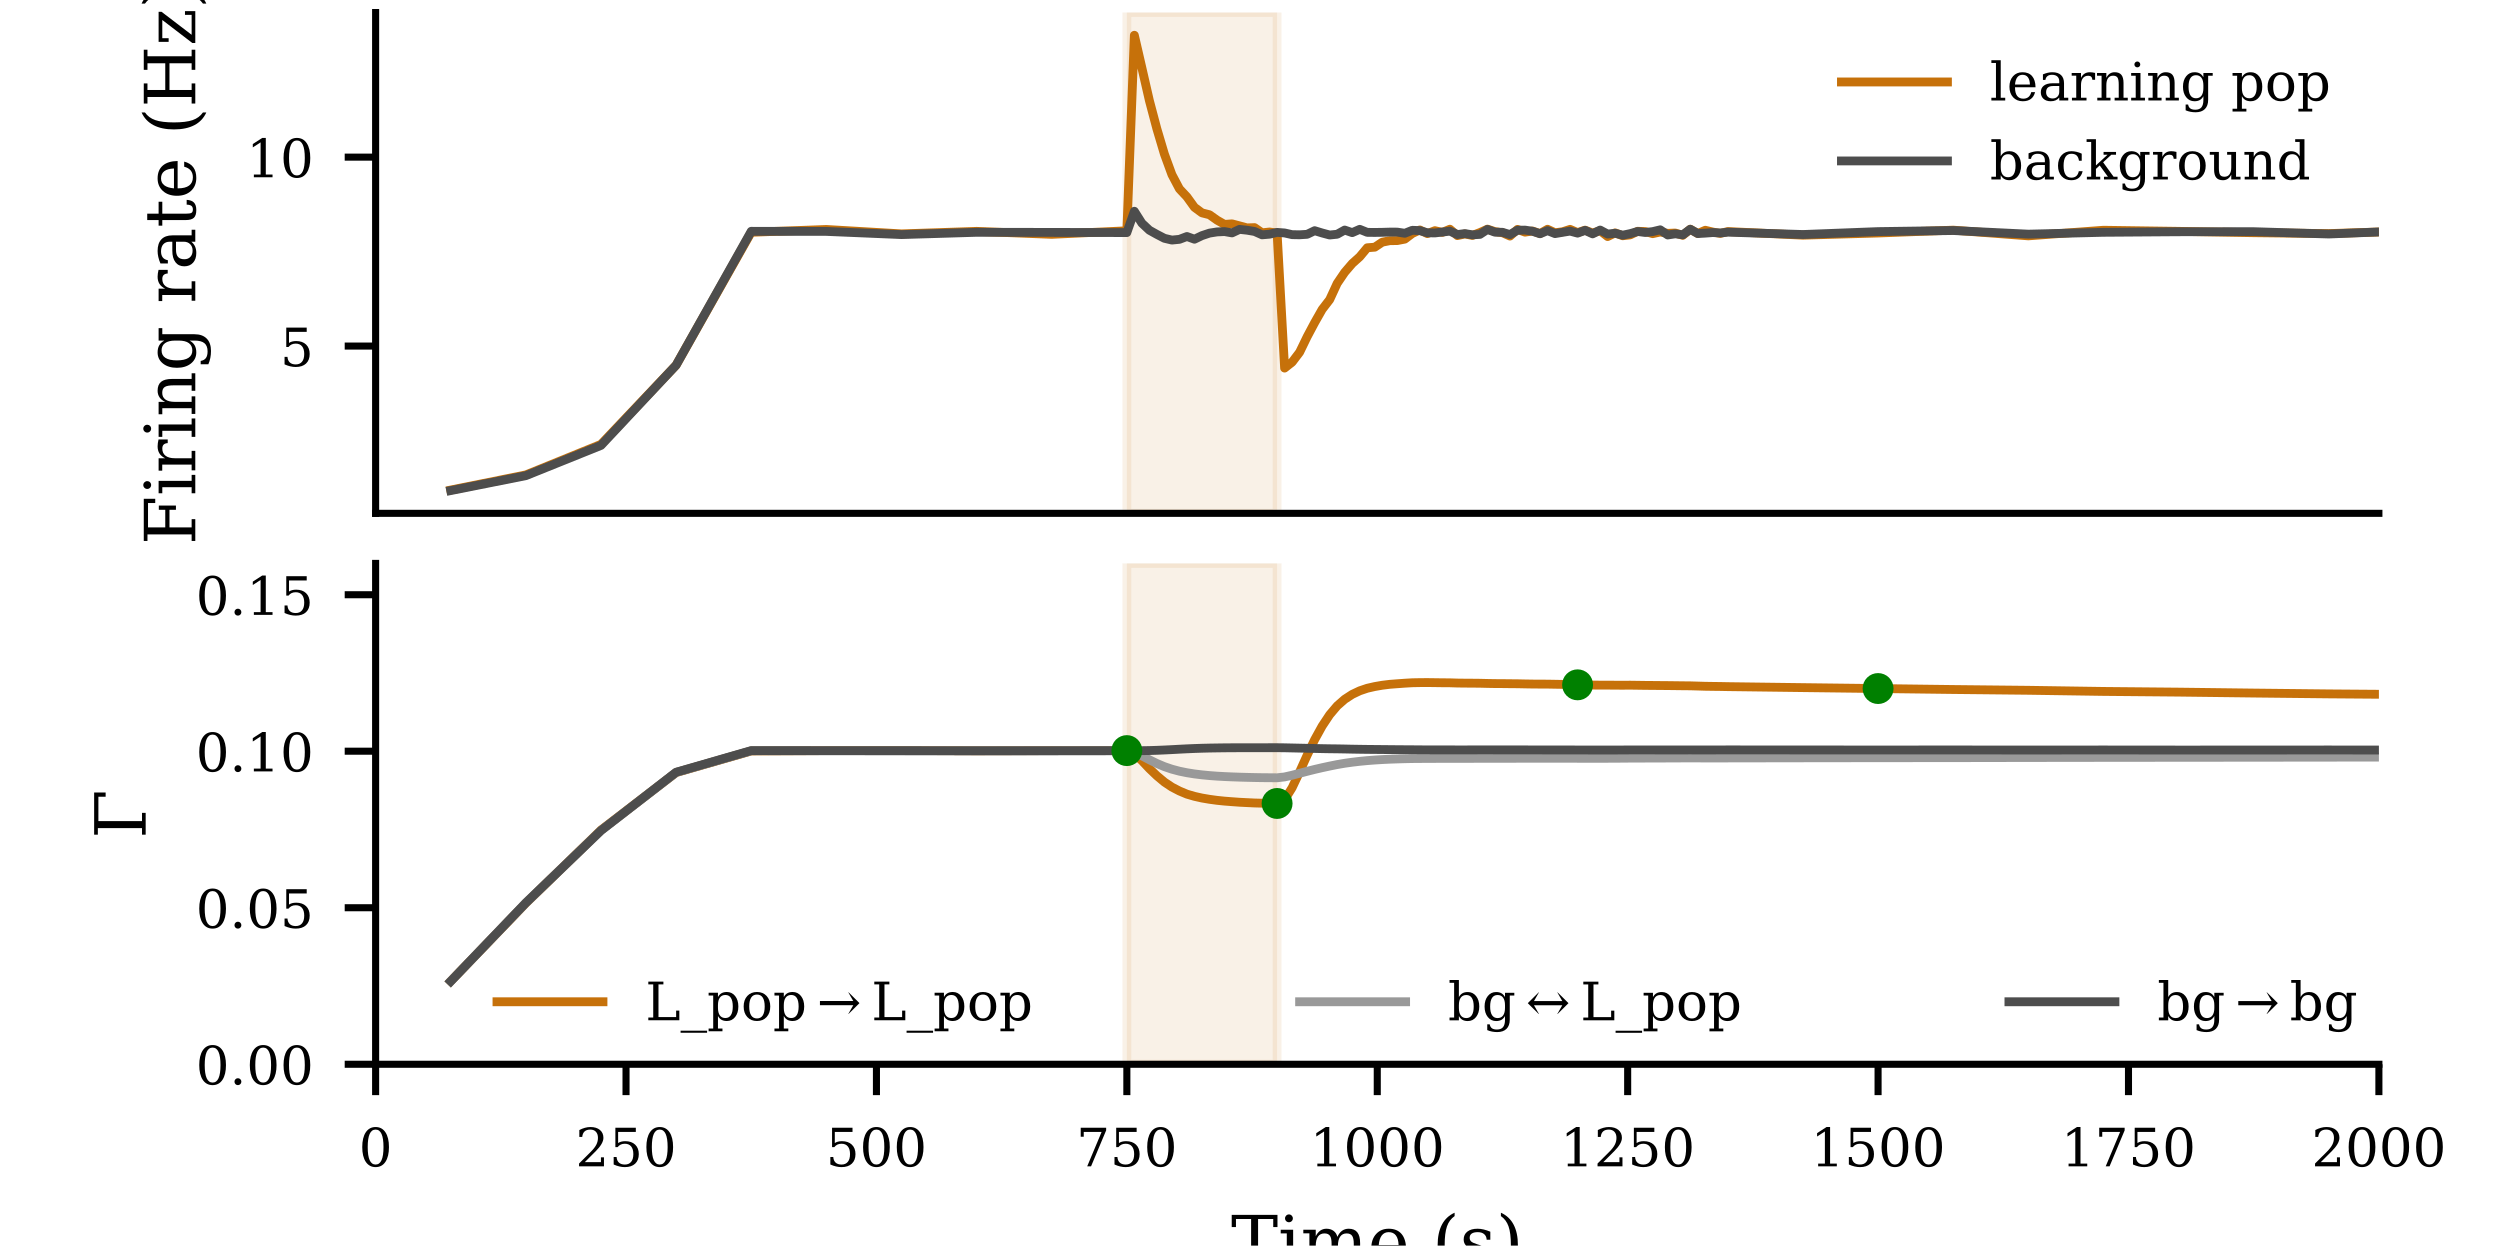 <?xml version="1.0" encoding="utf-8" standalone="no"?>
<!DOCTYPE svg PUBLIC "-//W3C//DTD SVG 1.1//EN"
  "http://www.w3.org/Graphics/SVG/1.1/DTD/svg11.dtd">
<!-- Created with matplotlib (http://matplotlib.org/) -->
<svg height="141pt" version="1.1" viewBox="0 0 283 141" width="283pt" xmlns="http://www.w3.org/2000/svg" xmlns:xlink="http://www.w3.org/1999/xlink">
 <defs>
  <style type="text/css">
*{stroke-linecap:butt;stroke-linejoin:round;}
  </style>
 </defs>
 <g id="figure_1">
  <g id="patch_1">
   <path d="M 0 141.732 
L 283.465 141.732 
L 283.465 0 
L 0 0 
z
" style="fill:#ffffff;"/>
  </g>
  <g id="axes_1">
   <g id="patch_2">
    <path d="M 42.52 58.11 
L 269.291 58.11 
L 269.291 1.417 
L 42.52 1.417 
z
" style="fill:#ffffff;"/>
   </g>
   <g id="patch_3">
    <path clip-path="url(#pa9d99607d5)" d="M 127.559 58.11 
L 127.559 1.417 
L 144.567 1.417 
L 144.567 58.11 
z
" style="fill:#c6710a;opacity:0.1;stroke:#c6710a;stroke-linejoin:miter;"/>
   </g>
   <g id="matplotlib.axis_1"/>
   <g id="matplotlib.axis_2">
    <g id="ytick_1">
     <g id="line2d_1">
      <defs>
       <path d="M 0 0 
L -3.5 0 
" id="m177bf9d7a7" style="stroke:#000000;stroke-width:0.8;"/>
      </defs>
      <g>
       <use style="stroke:#000000;stroke-width:0.8;" x="42.52" xlink:href="#m177bf9d7a7" y="39.178"/>
      </g>
     </g>
     <g id="text_1">
      <!-- 5 -->
      <defs>
       <path d="M 50.297 72.906 
L 50.297 64.891 
L 16.891 64.891 
L 16.891 44 
Q 19.438 45.75 22.828 46.625 
Q 26.219 47.516 30.422 47.516 
Q 42.234 47.516 49.062 40.969 
Q 55.906 34.422 55.906 23.094 
Q 55.906 11.531 49 5.047 
Q 42.094 -1.422 29.594 -1.422 
Q 24.562 -1.422 19.281 -0.188 
Q 14.016 1.031 8.5 3.516 
L 8.5 17.672 
L 14.016 17.672 
Q 14.453 10.75 18.422 7.078 
Q 22.406 3.422 29.594 3.422 
Q 37.312 3.422 41.453 8.5 
Q 45.609 13.578 45.609 23.094 
Q 45.609 32.562 41.484 37.609 
Q 37.359 42.672 29.594 42.672 
Q 25.203 42.672 21.844 41.109 
Q 18.5 39.547 15.922 36.281 
L 11.719 36.281 
L 11.719 72.906 
z
" id="DejaVuSerif-35"/>
      </defs>
      <g transform="translate(31.702 41.458)scale(0.06 -0.06)">
       <use xlink:href="#DejaVuSerif-35"/>
      </g>
     </g>
    </g>
    <g id="ytick_2">
     <g id="line2d_2">
      <g>
       <use style="stroke:#000000;stroke-width:0.8;" x="42.52" xlink:href="#m177bf9d7a7" y="17.787"/>
      </g>
     </g>
     <g id="text_2">
      <!-- 10 -->
      <defs>
       <path d="M 14.203 0 
L 14.203 5.172 
L 26.906 5.172 
L 26.906 65.828 
L 12.203 56.297 
L 12.203 62.703 
L 29.984 74.219 
L 36.719 74.219 
L 36.719 5.172 
L 49.422 5.172 
L 49.422 0 
z
" id="DejaVuSerif-31"/>
       <path d="M 31.781 3.422 
Q 39.266 3.422 42.969 11.625 
Q 46.688 19.828 46.688 36.375 
Q 46.688 52.984 42.969 61.188 
Q 39.266 69.391 31.781 69.391 
Q 24.312 69.391 20.594 61.188 
Q 16.891 52.984 16.891 36.375 
Q 16.891 19.828 20.594 11.625 
Q 24.312 3.422 31.781 3.422 
z
M 31.781 -1.422 
Q 19.922 -1.422 13.25 8.531 
Q 6.594 18.5 6.594 36.375 
Q 6.594 54.297 13.25 64.25 
Q 19.922 74.219 31.781 74.219 
Q 43.703 74.219 50.344 64.25 
Q 56.984 54.297 56.984 36.375 
Q 56.984 18.5 50.344 8.531 
Q 43.703 -1.422 31.781 -1.422 
z
" id="DejaVuSerif-30"/>
      </defs>
      <g transform="translate(27.885 20.066)scale(0.06 -0.06)">
       <use xlink:href="#DejaVuSerif-31"/>
       <use x="63.623" xlink:href="#DejaVuSerif-30"/>
      </g>
     </g>
    </g>
    <g id="text_3">
     <!-- Firing rate (Hz) -->
     <defs>
      <path d="M 5.516 0 
L 5.516 5.172 
L 14.797 5.172 
L 14.797 67.672 
L 5.516 67.672 
L 5.516 72.906 
L 65.188 72.906 
L 65.188 56.688 
L 59.188 56.688 
L 59.188 66.891 
L 24.703 66.891 
L 24.703 42.484 
L 49.609 42.484 
L 49.609 51.609 
L 55.609 51.609 
L 55.609 27.391 
L 49.609 27.391 
L 49.609 36.531 
L 24.703 36.531 
L 24.703 5.172 
L 36.375 5.172 
L 36.375 0 
z
" id="DejaVuSerif-46"/>
      <path d="M 9.719 68.016 
Q 9.719 70.266 11.344 71.922 
Q 12.984 73.578 15.281 73.578 
Q 17.531 73.578 19.156 71.922 
Q 20.797 70.266 20.797 68.016 
Q 20.797 65.719 19.188 64.109 
Q 17.578 62.5 15.281 62.5 
Q 12.984 62.5 11.344 64.109 
Q 9.719 65.719 9.719 68.016 
z
M 21.188 5.172 
L 29.688 5.172 
L 29.688 0 
L 3.609 0 
L 3.609 5.172 
L 12.203 5.172 
L 12.203 46.688 
L 3.609 46.688 
L 3.609 51.906 
L 21.188 51.906 
z
" id="DejaVuSerif-69"/>
      <path d="M 47.797 52 
L 47.797 39.016 
L 42.625 39.016 
Q 42.391 42.875 40.484 44.781 
Q 38.578 46.688 34.906 46.688 
Q 28.266 46.688 24.719 42.094 
Q 21.188 37.5 21.188 28.906 
L 21.188 5.172 
L 31.594 5.172 
L 31.594 0 
L 4.109 0 
L 4.109 5.172 
L 12.203 5.172 
L 12.203 46.781 
L 3.609 46.781 
L 3.609 51.906 
L 21.188 51.906 
L 21.188 42.672 
Q 23.828 48.094 27.969 50.703 
Q 32.125 53.328 38.094 53.328 
Q 40.281 53.328 42.703 52.984 
Q 45.125 52.641 47.797 52 
z
" id="DejaVuSerif-72"/>
      <path d="M 4.109 0 
L 4.109 5.172 
L 12.203 5.172 
L 12.203 46.688 
L 3.609 46.688 
L 3.609 51.906 
L 21.188 51.906 
L 21.188 42.672 
Q 23.688 47.953 27.656 50.641 
Q 31.641 53.328 36.922 53.328 
Q 45.516 53.328 49.562 48.391 
Q 53.609 43.453 53.609 33.016 
L 53.609 5.172 
L 61.625 5.172 
L 61.625 0 
L 36.812 0 
L 36.812 5.172 
L 44.578 5.172 
L 44.578 30.172 
Q 44.578 39.703 42.234 43.234 
Q 39.891 46.781 33.984 46.781 
Q 27.734 46.781 24.453 42.203 
Q 21.188 37.641 21.188 28.906 
L 21.188 5.172 
L 29 5.172 
L 29 0 
z
" id="DejaVuSerif-6e"/>
      <path d="M 52.484 46.688 
L 52.484 1.125 
Q 52.484 -10.062 46.328 -16.141 
Q 40.188 -22.219 28.812 -22.219 
Q 23.688 -22.219 19 -21.281 
Q 14.312 -20.359 10.016 -18.5 
L 10.016 -7.625 
L 14.703 -7.625 
Q 15.578 -12.703 18.844 -15.047 
Q 22.125 -17.391 28.219 -17.391 
Q 36.141 -17.391 39.812 -12.922 
Q 43.5 -8.453 43.5 1.125 
L 43.5 8.109 
Q 40.875 3.219 36.797 0.891 
Q 32.719 -1.422 26.703 -1.422 
Q 17.141 -1.422 11.062 6.172 
Q 4.984 13.766 4.984 25.984 
Q 4.984 38.188 11.031 45.75 
Q 17.094 53.328 26.703 53.328 
Q 32.719 53.328 36.797 51 
Q 40.875 48.688 43.5 43.797 
L 43.5 51.906 
L 61.078 51.906 
L 61.078 46.688 
z
M 43.5 28.516 
Q 43.5 37.844 39.906 42.766 
Q 36.328 47.703 29.5 47.703 
Q 22.562 47.703 19.016 42.234 
Q 15.484 36.766 15.484 25.984 
Q 15.484 15.234 19.016 9.719 
Q 22.562 4.203 29.5 4.203 
Q 36.328 4.203 39.906 9.109 
Q 43.5 14.016 43.5 23.391 
z
" id="DejaVuSerif-67"/>
      <path id="DejaVuSerif-20"/>
      <path d="M 39.797 16.312 
L 39.797 27.297 
L 28.219 27.297 
Q 21.531 27.297 18.25 24.406 
Q 14.984 21.531 14.984 15.578 
Q 14.984 10.156 18.297 6.984 
Q 21.625 3.812 27.297 3.812 
Q 32.906 3.812 36.344 7.281 
Q 39.797 10.75 39.797 16.312 
z
M 48.781 32.422 
L 48.781 5.172 
L 56.781 5.172 
L 56.781 0 
L 39.797 0 
L 39.797 5.609 
Q 36.812 2 32.906 0.281 
Q 29 -1.422 23.781 -1.422 
Q 15.141 -1.422 10.062 3.172 
Q 4.984 7.766 4.984 15.578 
Q 4.984 23.641 10.797 28.078 
Q 16.609 32.516 27.203 32.516 
L 39.797 32.516 
L 39.797 36.078 
Q 39.797 42 36.203 45.234 
Q 32.625 48.484 26.125 48.484 
Q 20.75 48.484 17.578 46.047 
Q 14.406 43.609 13.625 38.812 
L 8.984 38.812 
L 8.984 49.312 
Q 13.672 51.312 18.094 52.312 
Q 22.516 53.328 26.703 53.328 
Q 37.5 53.328 43.141 47.969 
Q 48.781 42.625 48.781 32.422 
z
" id="DejaVuSerif-61"/>
      <path d="M 10.797 46.688 
L 2.875 46.688 
L 2.875 51.906 
L 10.797 51.906 
L 10.797 68.016 
L 19.828 68.016 
L 19.828 51.906 
L 36.719 51.906 
L 36.719 46.688 
L 19.828 46.688 
L 19.828 13.719 
Q 19.828 7.125 21.094 5.266 
Q 22.359 3.422 25.781 3.422 
Q 29.297 3.422 30.906 5.484 
Q 32.516 7.562 32.625 12.203 
L 39.406 12.203 
Q 39.016 5.125 35.547 1.844 
Q 32.078 -1.422 25 -1.422 
Q 17.234 -1.422 14.016 2.016 
Q 10.797 5.469 10.797 13.719 
z
" id="DejaVuSerif-74"/>
      <path d="M 54.203 25 
L 15.484 25 
L 15.484 24.609 
Q 15.484 14.109 19.438 8.766 
Q 23.391 3.422 31.109 3.422 
Q 37.016 3.422 40.797 6.516 
Q 44.578 9.625 46.094 15.719 
L 53.328 15.719 
Q 51.172 7.172 45.375 2.875 
Q 39.594 -1.422 30.172 -1.422 
Q 18.797 -1.422 11.891 6.078 
Q 4.984 13.578 4.984 25.984 
Q 4.984 38.281 11.766 45.797 
Q 18.562 53.328 29.594 53.328 
Q 41.359 53.328 47.656 46.062 
Q 53.953 38.812 54.203 25 
z
M 43.609 30.172 
Q 43.312 39.266 39.766 43.875 
Q 36.234 48.484 29.594 48.484 
Q 23.391 48.484 19.828 43.844 
Q 16.266 39.203 15.484 30.172 
z
" id="DejaVuSerif-65"/>
      <path d="M 31.891 -15.578 
Q 20.016 -10.25 13.953 1.297 
Q 7.906 12.844 7.906 30.172 
Q 7.906 47.562 13.953 59.109 
Q 20.016 70.656 31.891 75.984 
L 31.891 71.188 
Q 24.359 66.016 21.094 56.609 
Q 17.828 47.219 17.828 30.172 
Q 17.828 13.188 21.094 3.781 
Q 24.359 -5.609 31.891 -10.797 
z
" id="DejaVuSerif-28"/>
      <path d="M 5.516 0 
L 5.516 5.172 
L 14.797 5.172 
L 14.797 67.672 
L 5.516 67.672 
L 5.516 72.906 
L 33.984 72.906 
L 33.984 67.672 
L 24.703 67.672 
L 24.703 42.484 
L 62.5 42.484 
L 62.5 67.672 
L 53.219 67.672 
L 53.219 72.906 
L 81.688 72.906 
L 81.688 67.672 
L 72.406 67.672 
L 72.406 5.172 
L 81.688 5.172 
L 81.688 0 
L 53.219 0 
L 53.219 5.172 
L 62.5 5.172 
L 62.5 36.531 
L 24.703 36.531 
L 24.703 5.172 
L 33.984 5.172 
L 33.984 0 
z
" id="DejaVuSerif-48"/>
      <path d="M 4 0 
L 4 4.203 
L 36.531 46.688 
L 10.797 46.688 
L 10.797 37.703 
L 5.609 37.703 
L 5.609 51.906 
L 48.094 51.906 
L 48.094 47.703 
L 15.578 5.172 
L 43.797 5.172 
L 43.797 14.594 
L 49.031 14.594 
L 49.031 0 
z
" id="DejaVuSerif-7a"/>
      <path d="M 7.078 -15.578 
L 7.078 -10.797 
Q 14.594 -5.609 17.891 3.781 
Q 21.188 13.188 21.188 30.172 
Q 21.188 47.219 17.891 56.609 
Q 14.594 66.016 7.078 71.188 
L 7.078 75.984 
Q 19 70.656 25.047 59.109 
Q 31.109 47.562 31.109 30.172 
Q 31.109 12.844 25.047 1.297 
Q 19 -10.25 7.078 -15.578 
z
" id="DejaVuSerif-29"/>
     </defs>
     <g transform="translate(22.107 61.678)rotate(-90)scale(0.08 -0.08)">
      <use xlink:href="#DejaVuSerif-46"/>
      <use x="69.385" xlink:href="#DejaVuSerif-69"/>
      <use x="101.367" xlink:href="#DejaVuSerif-72"/>
      <use x="149.17" xlink:href="#DejaVuSerif-69"/>
      <use x="181.152" xlink:href="#DejaVuSerif-6e"/>
      <use x="245.557" xlink:href="#DejaVuSerif-67"/>
      <use x="309.57" xlink:href="#DejaVuSerif-20"/>
      <use x="341.357" xlink:href="#DejaVuSerif-72"/>
      <use x="389.16" xlink:href="#DejaVuSerif-61"/>
      <use x="448.779" xlink:href="#DejaVuSerif-74"/>
      <use x="488.965" xlink:href="#DejaVuSerif-65"/>
      <use x="548.145" xlink:href="#DejaVuSerif-20"/>
      <use x="579.932" xlink:href="#DejaVuSerif-28"/>
      <use x="618.945" xlink:href="#DejaVuSerif-48"/>
      <use x="706.152" xlink:href="#DejaVuSerif-7a"/>
      <use x="758.838" xlink:href="#DejaVuSerif-29"/>
     </g>
    </g>
   </g>
   <g id="line2d_3">
    <path clip-path="url(#pa9d99607d5)" d="M 51.024 55.471 
L 59.528 53.757 
L 68.031 50.299 
L 76.535 41.336 
L 85.039 26.294 
L 93.543 25.975 
L 102.047 26.476 
L 110.551 26.19 
L 119.055 26.527 
L 127.559 26.125 
L 128.409 3.994 
L 129.26 7.674 
L 130.11 11.386 
L 130.961 14.593 
L 131.811 17.447 
L 132.661 19.771 
L 133.512 21.38 
L 134.362 22.287 
L 135.213 23.468 
L 136.063 24.095 
L 136.913 24.31 
L 137.764 24.916 
L 138.614 25.402 
L 139.465 25.34 
L 140.315 25.567 
L 141.165 25.797 
L 142.016 25.766 
L 142.866 26.352 
L 143.717 26.263 
L 144.567 26.383 
L 145.417 41.666 
L 146.268 40.993 
L 147.118 39.873 
L 147.969 38.118 
L 148.819 36.522 
L 149.669 35.024 
L 150.52 33.919 
L 151.37 32.077 
L 152.22 30.826 
L 153.071 29.832 
L 153.921 29.068 
L 154.772 28.047 
L 155.622 27.982 
L 156.472 27.414 
L 157.323 27.245 
L 158.173 27.232 
L 159.024 27.069 
L 159.874 26.427 
L 160.724 26.032 
L 161.575 26.444 
L 162.425 26.113 
L 163.276 26.304 
L 164.126 25.948 
L 164.976 26.669 
L 165.827 26.485 
L 166.677 26.651 
L 167.528 26.323 
L 168.378 25.939 
L 169.228 26.219 
L 170.079 26.345 
L 170.929 26.722 
L 171.78 25.969 
L 172.63 26.278 
L 173.48 26.153 
L 174.331 26.44 
L 175.181 25.951 
L 176.031 26.346 
L 176.882 26.238 
L 177.732 25.963 
L 178.583 26.332 
L 179.433 26.054 
L 180.283 26.379 
L 181.134 26.115 
L 181.984 26.777 
L 182.835 26.364 
L 183.685 26.687 
L 184.535 26.589 
L 185.386 26.183 
L 186.236 26.213 
L 187.087 26.45 
L 187.937 26.261 
L 188.787 26.416 
L 189.638 26.38 
L 190.488 26.638 
L 191.339 25.946 
L 192.189 26.434 
L 193.039 26.065 
L 193.89 26.268 
L 194.74 26.423 
L 195.591 26.209 
L 204.094 26.622 
L 212.598 26.376 
L 221.102 26.054 
L 229.606 26.698 
L 238.11 26.065 
L 246.614 26.189 
L 255.118 26.342 
L 263.622 26.443 
L 272.126 26.171 
L 280.63 26.215 
L 284.465 26.34 
" style="fill:none;stroke:#c6710a;stroke-linecap:square;"/>
   </g>
   <g id="line2d_4">
    <path clip-path="url(#pa9d99607d5)" d="M 51.024 55.533 
L 59.528 53.843 
L 68.031 50.418 
L 76.535 41.339 
L 85.039 26.185 
L 93.543 26.195 
L 102.047 26.554 
L 110.551 26.297 
L 119.055 26.309 
L 127.559 26.328 
L 128.409 23.917 
L 129.26 25.263 
L 130.11 26.06 
L 130.961 26.534 
L 131.811 26.975 
L 132.661 27.176 
L 133.512 27.093 
L 134.362 26.772 
L 135.213 27.079 
L 136.063 26.672 
L 136.913 26.388 
L 137.764 26.253 
L 138.614 26.214 
L 139.465 26.364 
L 140.315 25.966 
L 141.165 26.058 
L 142.016 26.202 
L 142.866 26.582 
L 143.717 26.509 
L 144.567 26.307 
L 145.417 26.371 
L 146.268 26.562 
L 147.118 26.578 
L 147.969 26.524 
L 148.819 26.114 
L 149.669 26.374 
L 150.52 26.603 
L 151.37 26.516 
L 152.22 26.041 
L 153.071 26.334 
L 153.921 25.96 
L 154.772 26.302 
L 155.622 26.312 
L 156.472 26.299 
L 157.323 26.273 
L 158.173 26.276 
L 159.024 26.406 
L 159.874 26.069 
L 160.724 26.106 
L 161.575 26.351 
L 162.425 26.37 
L 163.276 26.269 
L 164.126 26.165 
L 164.976 26.549 
L 165.827 26.444 
L 166.677 26.582 
L 167.528 26.533 
L 168.378 25.974 
L 169.228 26.283 
L 170.079 26.297 
L 170.929 26.556 
L 171.78 26.062 
L 172.63 26.049 
L 173.48 26.178 
L 174.331 26.46 
L 175.181 26.108 
L 176.031 26.444 
L 176.882 26.299 
L 177.732 26.162 
L 178.583 26.39 
L 179.433 26.077 
L 180.283 26.472 
L 181.134 26.043 
L 181.984 26.496 
L 182.835 26.403 
L 183.685 26.623 
L 184.535 26.446 
L 185.386 26.205 
L 186.236 26.318 
L 187.087 26.218 
L 187.937 26.016 
L 188.787 26.599 
L 189.638 26.469 
L 190.488 26.579 
L 191.339 25.954 
L 192.189 26.436 
L 193.039 26.39 
L 193.89 26.325 
L 194.74 26.372 
L 195.591 26.282 
L 204.094 26.547 
L 212.598 26.218 
L 221.102 26.095 
L 229.606 26.507 
L 238.11 26.296 
L 246.614 26.234 
L 255.118 26.228 
L 263.622 26.489 
L 272.126 26.141 
L 280.63 26.429 
L 284.465 26.493 
" style="fill:none;stroke:#4d4d4d;stroke-linecap:square;"/>
   </g>
   <g id="patch_4">
    <path d="M 42.52 58.11 
L 42.52 1.417 
" style="fill:none;stroke:#000000;stroke-linecap:square;stroke-linejoin:miter;stroke-width:0.8;"/>
   </g>
   <g id="patch_5">
    <path d="M 42.52 58.11 
L 269.291 58.11 
" style="fill:none;stroke:#000000;stroke-linecap:square;stroke-linejoin:miter;stroke-width:0.8;"/>
   </g>
   <g id="legend_1">
    <g id="line2d_5">
     <path d="M 208.451 9.277 
L 220.451 9.277 
" style="fill:none;stroke:#c6710a;stroke-linecap:square;"/>
    </g>
    <g id="line2d_6"/>
    <g id="text_4">
     <!-- $\mathrm{learning\ pop}$ -->
     <defs>
      <path d="M 20.516 5.172 
L 29 5.172 
L 29 0 
L 2.875 0 
L 2.875 5.172 
L 11.531 5.172 
L 11.531 70.797 
L 2.875 70.797 
L 2.875 75.984 
L 20.516 75.984 
z
" id="DejaVuSerif-6c"/>
      <path d="M 20.516 28.516 
L 20.516 23.391 
Q 20.516 14.016 24.094 9.109 
Q 27.688 4.203 34.516 4.203 
Q 41.406 4.203 44.938 9.719 
Q 48.484 15.234 48.484 25.984 
Q 48.484 36.766 44.938 42.234 
Q 41.406 47.703 34.516 47.703 
Q 27.688 47.703 24.094 42.766 
Q 20.516 37.844 20.516 28.516 
z
M 11.531 46.688 
L 2.875 46.688 
L 2.875 51.906 
L 20.516 51.906 
L 20.516 43.797 
Q 23.141 48.688 27.219 51 
Q 31.297 53.328 37.312 53.328 
Q 46.875 53.328 52.922 45.75 
Q 58.984 38.188 58.984 25.984 
Q 58.984 13.766 52.922 6.172 
Q 46.875 -1.422 37.312 -1.422 
Q 31.297 -1.422 27.219 0.891 
Q 23.141 3.219 20.516 8.109 
L 20.516 -15.578 
L 29 -15.578 
L 29 -20.797 
L 2.875 -20.797 
L 2.875 -15.578 
L 11.531 -15.578 
z
" id="DejaVuSerif-70"/>
      <path d="M 30.078 3.422 
Q 37.312 3.422 40.984 9.125 
Q 44.672 14.844 44.672 25.984 
Q 44.672 37.109 40.984 42.797 
Q 37.312 48.484 30.078 48.484 
Q 22.859 48.484 19.172 42.797 
Q 15.484 37.109 15.484 25.984 
Q 15.484 14.844 19.188 9.125 
Q 22.906 3.422 30.078 3.422 
z
M 30.078 -1.422 
Q 18.75 -1.422 11.859 6.078 
Q 4.984 13.578 4.984 25.984 
Q 4.984 38.375 11.844 45.844 
Q 18.703 53.328 30.078 53.328 
Q 41.453 53.328 48.312 45.844 
Q 55.172 38.375 55.172 25.984 
Q 55.172 13.578 48.312 6.078 
Q 41.453 -1.422 30.078 -1.422 
z
" id="DejaVuSerif-6f"/>
     </defs>
     <g transform="translate(225.251 11.377)scale(0.06 -0.06)">
      <use transform="translate(0 0.016)" xlink:href="#DejaVuSerif-6c"/>
      <use transform="translate(31.982 0.016)" xlink:href="#DejaVuSerif-65"/>
      <use transform="translate(91.162 0.016)" xlink:href="#DejaVuSerif-61"/>
      <use transform="translate(150.781 0.016)" xlink:href="#DejaVuSerif-72"/>
      <use transform="translate(198.584 0.016)" xlink:href="#DejaVuSerif-6e"/>
      <use transform="translate(262.988 0.016)" xlink:href="#DejaVuSerif-69"/>
      <use transform="translate(294.971 0.016)" xlink:href="#DejaVuSerif-6e"/>
      <use transform="translate(359.375 0.016)" xlink:href="#DejaVuSerif-67"/>
      <use transform="translate(454.996 0.016)" xlink:href="#DejaVuSerif-70"/>
      <use transform="translate(519.01 0.016)" xlink:href="#DejaVuSerif-6f"/>
      <use transform="translate(579.215 0.016)" xlink:href="#DejaVuSerif-70"/>
     </g>
    </g>
    <g id="line2d_7">
     <path d="M 208.451 18.217 
L 220.451 18.217 
" style="fill:none;stroke:#4d4d4d;stroke-linecap:square;"/>
    </g>
    <g id="line2d_8"/>
    <g id="text_5">
     <!-- $\mathrm{background}$ -->
     <defs>
      <path d="M 11.531 5.172 
L 11.531 70.797 
L 2.875 70.797 
L 2.875 75.984 
L 20.516 75.984 
L 20.516 43.797 
Q 23.141 48.688 27.219 51 
Q 31.297 53.328 37.312 53.328 
Q 46.875 53.328 52.922 45.75 
Q 58.984 38.188 58.984 25.984 
Q 58.984 13.766 52.922 6.172 
Q 46.875 -1.422 37.312 -1.422 
Q 31.297 -1.422 27.219 0.891 
Q 23.141 3.219 20.516 8.109 
L 20.516 0 
L 2.875 0 
L 2.875 5.172 
z
M 20.516 23.391 
Q 20.516 14.016 24.094 9.109 
Q 27.688 4.203 34.516 4.203 
Q 41.406 4.203 44.938 9.719 
Q 48.484 15.234 48.484 25.984 
Q 48.484 36.766 44.938 42.234 
Q 41.406 47.703 34.516 47.703 
Q 27.688 47.703 24.094 42.766 
Q 20.516 37.844 20.516 28.516 
z
" id="DejaVuSerif-62"/>
      <path d="M 51.422 15.578 
Q 49.516 7.281 44.094 2.922 
Q 38.672 -1.422 30.078 -1.422 
Q 18.75 -1.422 11.859 6.078 
Q 4.984 13.578 4.984 25.984 
Q 4.984 38.422 11.859 45.875 
Q 18.75 53.328 30.078 53.328 
Q 35.016 53.328 39.891 52.172 
Q 44.781 51.031 49.703 48.688 
L 49.703 35.406 
L 44.484 35.406 
Q 43.453 42.234 40.016 45.359 
Q 36.578 48.484 30.172 48.484 
Q 22.906 48.484 19.188 42.844 
Q 15.484 37.203 15.484 25.984 
Q 15.484 14.75 19.172 9.078 
Q 22.859 3.422 30.172 3.422 
Q 35.984 3.422 39.453 6.438 
Q 42.922 9.469 44.188 15.578 
z
" id="DejaVuSerif-63"/>
      <path d="M 28.609 0 
L 3.422 0 
L 3.422 5.172 
L 11.531 5.172 
L 11.531 70.797 
L 2.875 70.797 
L 2.875 75.984 
L 20.516 75.984 
L 20.516 26.516 
L 42.391 46.688 
L 34.906 46.688 
L 34.906 51.906 
L 58.406 51.906 
L 58.406 46.688 
L 49.516 46.688 
L 34.078 32.422 
L 53.812 5.172 
L 61.281 5.172 
L 61.281 0 
L 35.688 0 
L 35.688 5.172 
L 43.109 5.172 
L 27.594 26.516 
L 20.516 19.922 
L 20.516 5.172 
L 28.609 5.172 
z
" id="DejaVuSerif-6b"/>
      <path d="M 35.406 51.906 
L 52.203 51.906 
L 52.203 5.172 
L 60.688 5.172 
L 60.688 0 
L 43.219 0 
L 43.219 9.188 
Q 40.719 4 36.766 1.281 
Q 32.812 -1.422 27.594 -1.422 
Q 18.953 -1.422 14.875 3.484 
Q 10.797 8.406 10.797 18.891 
L 10.797 46.688 
L 2.688 46.688 
L 2.688 51.906 
L 19.828 51.906 
L 19.828 21.688 
Q 19.828 12.203 22.141 8.688 
Q 24.469 5.172 30.422 5.172 
Q 36.672 5.172 39.938 9.766 
Q 43.219 14.359 43.219 23.094 
L 43.219 46.688 
L 35.406 46.688 
z
" id="DejaVuSerif-75"/>
      <path d="M 52.484 5.172 
L 61.078 5.172 
L 61.078 0 
L 43.5 0 
L 43.5 8.109 
Q 40.875 3.219 36.797 0.891 
Q 32.719 -1.422 26.703 -1.422 
Q 17.141 -1.422 11.062 6.172 
Q 4.984 13.766 4.984 25.984 
Q 4.984 38.188 11.031 45.75 
Q 17.094 53.328 26.703 53.328 
Q 32.719 53.328 36.797 51 
Q 40.875 48.688 43.5 43.797 
L 43.5 70.797 
L 35.016 70.797 
L 35.016 75.984 
L 52.484 75.984 
z
M 43.5 23.391 
L 43.5 28.516 
Q 43.5 37.844 39.906 42.766 
Q 36.328 47.703 29.5 47.703 
Q 22.562 47.703 19.016 42.234 
Q 15.484 36.766 15.484 25.984 
Q 15.484 15.234 19.016 9.719 
Q 22.562 4.203 29.5 4.203 
Q 36.328 4.203 39.906 9.109 
Q 43.5 14.016 43.5 23.391 
z
" id="DejaVuSerif-64"/>
     </defs>
     <g transform="translate(225.251 20.317)scale(0.06 -0.06)">
      <use transform="translate(0 0.016)" xlink:href="#DejaVuSerif-62"/>
      <use transform="translate(64.014 0.016)" xlink:href="#DejaVuSerif-61"/>
      <use transform="translate(123.633 0.016)" xlink:href="#DejaVuSerif-63"/>
      <use transform="translate(179.639 0.016)" xlink:href="#DejaVuSerif-6b"/>
      <use transform="translate(240.234 0.016)" xlink:href="#DejaVuSerif-67"/>
      <use transform="translate(304.248 0.016)" xlink:href="#DejaVuSerif-72"/>
      <use transform="translate(352.051 0.016)" xlink:href="#DejaVuSerif-6f"/>
      <use transform="translate(412.256 0.016)" xlink:href="#DejaVuSerif-75"/>
      <use transform="translate(476.66 0.016)" xlink:href="#DejaVuSerif-6e"/>
      <use transform="translate(541.064 0.016)" xlink:href="#DejaVuSerif-64"/>
     </g>
    </g>
   </g>
  </g>
  <g id="axes_2">
   <g id="patch_6">
    <path d="M 42.52 120.472 
L 269.291 120.472 
L 269.291 63.78 
L 42.52 63.78 
z
" style="fill:#ffffff;"/>
   </g>
   <g id="patch_7">
    <path clip-path="url(#pf920e8dc32)" d="M 127.559 120.472 
L 127.559 63.78 
L 144.567 63.78 
L 144.567 120.472 
z
" style="fill:#c6710a;opacity:0.1;stroke:#c6710a;stroke-linejoin:miter;"/>
   </g>
   <g id="matplotlib.axis_3">
    <g id="xtick_1">
     <g id="line2d_9">
      <defs>
       <path d="M 0 0 
L 0 3.5 
" id="m7980cd107f" style="stroke:#000000;stroke-width:0.8;"/>
      </defs>
      <g>
       <use style="stroke:#000000;stroke-width:0.8;" x="42.52" xlink:href="#m7980cd107f" y="120.472"/>
      </g>
     </g>
     <g id="text_6">
      <!-- 0 -->
      <g transform="translate(40.611 132.032)scale(0.06 -0.06)">
       <use xlink:href="#DejaVuSerif-30"/>
      </g>
     </g>
    </g>
    <g id="xtick_2">
     <g id="line2d_10">
      <g>
       <use style="stroke:#000000;stroke-width:0.8;" x="70.866" xlink:href="#m7980cd107f" y="120.472"/>
      </g>
     </g>
     <g id="text_7">
      <!-- 250 -->
      <defs>
       <path d="M 12.797 55.516 
L 7.328 55.516 
L 7.328 68.5 
Q 12.547 71.297 17.844 72.75 
Q 23.141 74.219 28.219 74.219 
Q 39.594 74.219 46.188 68.703 
Q 52.781 63.188 52.781 53.719 
Q 52.781 43.016 37.844 28.125 
Q 36.672 27 36.078 26.422 
L 17.672 8.016 
L 48.094 8.016 
L 48.094 17 
L 53.812 17 
L 53.812 0 
L 6.781 0 
L 6.781 5.328 
L 28.906 27.391 
Q 36.234 34.719 39.359 40.844 
Q 42.484 46.969 42.484 53.719 
Q 42.484 61.078 38.641 65.234 
Q 34.812 69.391 28.078 69.391 
Q 21.094 69.391 17.281 65.922 
Q 13.484 62.453 12.797 55.516 
z
" id="DejaVuSerif-32"/>
      </defs>
      <g transform="translate(65.14 132.032)scale(0.06 -0.06)">
       <use xlink:href="#DejaVuSerif-32"/>
       <use x="63.623" xlink:href="#DejaVuSerif-35"/>
       <use x="127.246" xlink:href="#DejaVuSerif-30"/>
      </g>
     </g>
    </g>
    <g id="xtick_3">
     <g id="line2d_11">
      <g>
       <use style="stroke:#000000;stroke-width:0.8;" x="99.213" xlink:href="#m7980cd107f" y="120.472"/>
      </g>
     </g>
     <g id="text_8">
      <!-- 500 -->
      <g transform="translate(93.486 132.032)scale(0.06 -0.06)">
       <use xlink:href="#DejaVuSerif-35"/>
       <use x="63.623" xlink:href="#DejaVuSerif-30"/>
       <use x="127.246" xlink:href="#DejaVuSerif-30"/>
      </g>
     </g>
    </g>
    <g id="xtick_4">
     <g id="line2d_12">
      <g>
       <use style="stroke:#000000;stroke-width:0.8;" x="127.559" xlink:href="#m7980cd107f" y="120.472"/>
      </g>
     </g>
     <g id="text_9">
      <!-- 750 -->
      <defs>
       <path d="M 56.391 67.922 
L 27.875 0 
L 20.609 0 
L 47.797 64.891 
L 14.109 64.891 
L 14.109 55.906 
L 8.406 55.906 
L 8.406 72.906 
L 56.391 72.906 
z
" id="DejaVuSerif-37"/>
      </defs>
      <g transform="translate(121.833 132.032)scale(0.06 -0.06)">
       <use xlink:href="#DejaVuSerif-37"/>
       <use x="63.623" xlink:href="#DejaVuSerif-35"/>
       <use x="127.246" xlink:href="#DejaVuSerif-30"/>
      </g>
     </g>
    </g>
    <g id="xtick_5">
     <g id="line2d_13">
      <g>
       <use style="stroke:#000000;stroke-width:0.8;" x="155.906" xlink:href="#m7980cd107f" y="120.472"/>
      </g>
     </g>
     <g id="text_10">
      <!-- 1000 -->
      <g transform="translate(148.271 132.032)scale(0.06 -0.06)">
       <use xlink:href="#DejaVuSerif-31"/>
       <use x="63.623" xlink:href="#DejaVuSerif-30"/>
       <use x="127.246" xlink:href="#DejaVuSerif-30"/>
       <use x="190.869" xlink:href="#DejaVuSerif-30"/>
      </g>
     </g>
    </g>
    <g id="xtick_6">
     <g id="line2d_14">
      <g>
       <use style="stroke:#000000;stroke-width:0.8;" x="184.252" xlink:href="#m7980cd107f" y="120.472"/>
      </g>
     </g>
     <g id="text_11">
      <!-- 1250 -->
      <g transform="translate(176.617 132.032)scale(0.06 -0.06)">
       <use xlink:href="#DejaVuSerif-31"/>
       <use x="63.623" xlink:href="#DejaVuSerif-32"/>
       <use x="127.246" xlink:href="#DejaVuSerif-35"/>
       <use x="190.869" xlink:href="#DejaVuSerif-30"/>
      </g>
     </g>
    </g>
    <g id="xtick_7">
     <g id="line2d_15">
      <g>
       <use style="stroke:#000000;stroke-width:0.8;" x="212.598" xlink:href="#m7980cd107f" y="120.472"/>
      </g>
     </g>
     <g id="text_12">
      <!-- 1500 -->
      <g transform="translate(204.963 132.032)scale(0.06 -0.06)">
       <use xlink:href="#DejaVuSerif-31"/>
       <use x="63.623" xlink:href="#DejaVuSerif-35"/>
       <use x="127.246" xlink:href="#DejaVuSerif-30"/>
       <use x="190.869" xlink:href="#DejaVuSerif-30"/>
      </g>
     </g>
    </g>
    <g id="xtick_8">
     <g id="line2d_16">
      <g>
       <use style="stroke:#000000;stroke-width:0.8;" x="240.945" xlink:href="#m7980cd107f" y="120.472"/>
      </g>
     </g>
     <g id="text_13">
      <!-- 1750 -->
      <g transform="translate(233.31 132.032)scale(0.06 -0.06)">
       <use xlink:href="#DejaVuSerif-31"/>
       <use x="63.623" xlink:href="#DejaVuSerif-37"/>
       <use x="127.246" xlink:href="#DejaVuSerif-35"/>
       <use x="190.869" xlink:href="#DejaVuSerif-30"/>
      </g>
     </g>
    </g>
    <g id="xtick_9">
     <g id="line2d_17">
      <g>
       <use style="stroke:#000000;stroke-width:0.8;" x="269.291" xlink:href="#m7980cd107f" y="120.472"/>
      </g>
     </g>
     <g id="text_14">
      <!-- 2000 -->
      <g transform="translate(261.656 132.032)scale(0.06 -0.06)">
       <use xlink:href="#DejaVuSerif-32"/>
       <use x="63.623" xlink:href="#DejaVuSerif-30"/>
       <use x="127.246" xlink:href="#DejaVuSerif-30"/>
       <use x="190.869" xlink:href="#DejaVuSerif-30"/>
      </g>
     </g>
    </g>
    <g id="text_15">
     <!-- Time (s) -->
     <defs>
      <path d="M 19.094 0 
L 19.094 5.172 
L 28.422 5.172 
L 28.422 67.094 
L 6.984 67.094 
L 6.984 55.719 
L 0.984 55.719 
L 0.984 72.906 
L 65.719 72.906 
L 65.719 55.719 
L 59.719 55.719 
L 59.719 67.094 
L 38.281 67.094 
L 38.281 5.172 
L 47.609 5.172 
L 47.609 0 
z
" id="DejaVuSerif-54"/>
      <path d="M 51.812 41.797 
Q 54.391 47.516 58.422 50.422 
Q 62.453 53.328 67.828 53.328 
Q 75.984 53.328 79.984 48.266 
Q 83.984 43.219 83.984 33.016 
L 83.984 5.172 
L 92.094 5.172 
L 92.094 0 
L 67.188 0 
L 67.188 5.172 
L 75 5.172 
L 75 31.984 
Q 75 39.938 72.656 43.312 
Q 70.312 46.688 64.891 46.688 
Q 58.891 46.688 55.734 42.141 
Q 52.594 37.594 52.594 28.906 
L 52.594 5.172 
L 60.406 5.172 
L 60.406 0 
L 35.797 0 
L 35.797 5.172 
L 43.609 5.172 
L 43.609 32.328 
Q 43.609 40.094 41.266 43.391 
Q 38.922 46.688 33.5 46.688 
Q 27.484 46.688 24.328 42.141 
Q 21.188 37.594 21.188 28.906 
L 21.188 5.172 
L 29 5.172 
L 29 0 
L 4.109 0 
L 4.109 5.172 
L 12.203 5.172 
L 12.203 46.781 
L 3.609 46.781 
L 3.609 51.906 
L 21.188 51.906 
L 21.188 42.672 
Q 23.688 47.859 27.531 50.594 
Q 31.391 53.328 36.281 53.328 
Q 42.328 53.328 46.375 50.312 
Q 50.438 47.312 51.812 41.797 
z
" id="DejaVuSerif-6d"/>
      <path d="M 5.609 2.875 
L 5.609 14.984 
L 10.797 14.984 
Q 10.984 9.188 14.422 6.297 
Q 17.875 3.422 24.609 3.422 
Q 30.672 3.422 33.844 5.688 
Q 37.016 7.953 37.016 12.312 
Q 37.016 15.719 34.688 17.812 
Q 32.375 19.922 24.906 22.312 
L 18.406 24.516 
Q 11.719 26.656 8.719 29.875 
Q 5.719 33.109 5.719 38.094 
Q 5.719 45.219 10.938 49.266 
Q 16.156 53.328 25.391 53.328 
Q 29.5 53.328 34.031 52.25 
Q 38.578 51.172 43.406 49.125 
L 43.406 37.797 
L 38.234 37.797 
Q 38.031 42.828 34.703 45.656 
Q 31.391 48.484 25.688 48.484 
Q 20.016 48.484 17.109 46.484 
Q 14.203 44.484 14.203 40.484 
Q 14.203 37.203 16.406 35.219 
Q 18.609 33.25 25.203 31.203 
L 32.328 29 
Q 39.703 26.703 42.938 23.266 
Q 46.188 19.828 46.188 14.406 
Q 46.188 7.031 40.547 2.797 
Q 34.906 -1.422 25 -1.422 
Q 19.969 -1.422 15.188 -0.344 
Q 10.406 0.734 5.609 2.875 
z
" id="DejaVuSerif-73"/>
     </defs>
     <g transform="translate(139.352 143.358)scale(0.08 -0.08)">
      <use xlink:href="#DejaVuSerif-54"/>
      <use x="66.699" xlink:href="#DejaVuSerif-69"/>
      <use x="98.682" xlink:href="#DejaVuSerif-6d"/>
      <use x="193.506" xlink:href="#DejaVuSerif-65"/>
      <use x="252.686" xlink:href="#DejaVuSerif-20"/>
      <use x="284.473" xlink:href="#DejaVuSerif-28"/>
      <use x="323.486" xlink:href="#DejaVuSerif-73"/>
      <use x="374.805" xlink:href="#DejaVuSerif-29"/>
     </g>
    </g>
   </g>
   <g id="matplotlib.axis_4">
    <g id="ytick_3">
     <g id="line2d_18">
      <g>
       <use style="stroke:#000000;stroke-width:0.8;" x="42.52" xlink:href="#m177bf9d7a7" y="120.472"/>
      </g>
     </g>
     <g id="text_16">
      <!-- 0.00 -->
      <defs>
       <path d="M 9.422 5.078 
Q 9.422 7.812 11.281 9.719 
Q 13.141 11.625 15.922 11.625 
Q 18.609 11.625 20.5 9.719 
Q 22.406 7.812 22.406 5.078 
Q 22.406 2.391 20.5 0.484 
Q 18.609 -1.422 15.922 -1.422 
Q 13.141 -1.422 11.281 0.453 
Q 9.422 2.344 9.422 5.078 
z
" id="DejaVuSerif-2e"/>
      </defs>
      <g transform="translate(22.16 122.752)scale(0.06 -0.06)">
       <use xlink:href="#DejaVuSerif-30"/>
       <use x="63.623" xlink:href="#DejaVuSerif-2e"/>
       <use x="95.41" xlink:href="#DejaVuSerif-30"/>
       <use x="159.033" xlink:href="#DejaVuSerif-30"/>
      </g>
     </g>
    </g>
    <g id="ytick_4">
     <g id="line2d_19">
      <g>
       <use style="stroke:#000000;stroke-width:0.8;" x="42.52" xlink:href="#m177bf9d7a7" y="102.756"/>
      </g>
     </g>
     <g id="text_17">
      <!-- 0.05 -->
      <g transform="translate(22.16 105.035)scale(0.06 -0.06)">
       <use xlink:href="#DejaVuSerif-30"/>
       <use x="63.623" xlink:href="#DejaVuSerif-2e"/>
       <use x="95.41" xlink:href="#DejaVuSerif-30"/>
       <use x="159.033" xlink:href="#DejaVuSerif-35"/>
      </g>
     </g>
    </g>
    <g id="ytick_5">
     <g id="line2d_20">
      <g>
       <use style="stroke:#000000;stroke-width:0.8;" x="42.52" xlink:href="#m177bf9d7a7" y="85.039"/>
      </g>
     </g>
     <g id="text_18">
      <!-- 0.10 -->
      <g transform="translate(22.16 87.319)scale(0.06 -0.06)">
       <use xlink:href="#DejaVuSerif-30"/>
       <use x="63.623" xlink:href="#DejaVuSerif-2e"/>
       <use x="95.41" xlink:href="#DejaVuSerif-31"/>
       <use x="159.033" xlink:href="#DejaVuSerif-30"/>
      </g>
     </g>
    </g>
    <g id="ytick_6">
     <g id="line2d_21">
      <g>
       <use style="stroke:#000000;stroke-width:0.8;" x="42.52" xlink:href="#m177bf9d7a7" y="67.323"/>
      </g>
     </g>
     <g id="text_19">
      <!-- 0.15 -->
      <g transform="translate(22.16 69.602)scale(0.06 -0.06)">
       <use xlink:href="#DejaVuSerif-30"/>
       <use x="63.623" xlink:href="#DejaVuSerif-2e"/>
       <use x="95.41" xlink:href="#DejaVuSerif-31"/>
       <use x="159.033" xlink:href="#DejaVuSerif-35"/>
      </g>
     </g>
    </g>
    <g id="text_20">
     <!-- $\Gamma$ -->
     <defs>
      <path d="M 24.703 5.172 
L 36.375 5.172 
L 36.375 0 
L 5.516 0 
L 5.516 5.172 
L 14.797 5.172 
L 14.797 67.672 
L 5.516 67.672 
L 5.516 72.906 
L 65.188 72.906 
L 65.188 56.641 
L 59.188 56.641 
L 59.188 66.891 
L 24.703 66.891 
z
" id="DejaVuSerif-393"/>
     </defs>
     <g transform="translate(16.497 94.926)rotate(-90)scale(0.08 -0.08)">
      <use transform="translate(0 0.094)" xlink:href="#DejaVuSerif-393"/>
     </g>
    </g>
   </g>
   <g id="line2d_22">
    <path clip-path="url(#pf920e8dc32)" d="M 51.024 111.068 
L 59.528 102.237 
L 68.031 93.962 
L 76.535 87.454 
L 85.039 85.01 
L 93.543 84.965 
L 102.047 84.954 
L 110.551 84.987 
L 119.055 84.966 
L 127.559 84.968 
L 128.409 85.311 
L 129.26 86.106 
L 130.11 87.007 
L 130.961 87.82 
L 131.811 88.532 
L 132.661 89.099 
L 133.512 89.541 
L 134.362 89.898 
L 135.213 90.147 
L 136.063 90.337 
L 136.913 90.482 
L 137.764 90.598 
L 138.614 90.686 
L 139.465 90.752 
L 140.315 90.814 
L 141.165 90.857 
L 142.016 90.898 
L 142.866 90.921 
L 143.717 90.943 
L 144.567 90.953 
L 145.417 90.545 
L 146.268 89.171 
L 147.118 87.373 
L 147.969 85.489 
L 148.819 83.728 
L 149.669 82.189 
L 150.52 80.907 
L 151.37 79.902 
L 152.22 79.157 
L 153.071 78.603 
L 153.921 78.199 
L 154.772 77.911 
L 155.622 77.717 
L 156.472 77.57 
L 157.323 77.465 
L 158.173 77.4 
L 159.024 77.338 
L 159.874 77.288 
L 160.724 77.272 
L 161.575 77.266 
L 162.425 77.277 
L 163.276 77.289 
L 164.126 77.294 
L 164.976 77.321 
L 165.827 77.331 
L 166.677 77.336 
L 167.528 77.345 
L 168.378 77.366 
L 169.228 77.381 
L 170.079 77.385 
L 170.929 77.395 
L 171.78 77.402 
L 172.63 77.42 
L 173.48 77.434 
L 174.331 77.44 
L 175.181 77.443 
L 176.031 77.458 
L 176.882 77.473 
L 177.732 77.496 
L 178.583 77.523 
L 179.433 77.532 
L 180.283 77.549 
L 181.134 77.557 
L 181.984 77.556 
L 182.835 77.564 
L 183.685 77.568 
L 184.535 77.562 
L 185.386 77.574 
L 186.236 77.586 
L 187.087 77.593 
L 187.937 77.601 
L 188.787 77.608 
L 189.638 77.618 
L 190.488 77.629 
L 191.339 77.636 
L 192.189 77.661 
L 193.039 77.687 
L 193.89 77.7 
L 194.74 77.71 
L 195.591 77.727 
L 204.094 77.838 
L 212.598 77.943 
L 221.102 78.052 
L 229.606 78.141 
L 238.11 78.27 
L 246.614 78.348 
L 255.118 78.454 
L 263.622 78.548 
L 272.126 78.614 
L 280.63 78.712 
L 284.465 78.761 
" style="fill:none;stroke:#c6710a;stroke-linecap:square;"/>
   </g>
   <g id="line2d_23">
    <path clip-path="url(#pf920e8dc32)" d="M 51.024 111.076 
L 59.528 102.195 
L 68.031 94.019 
L 76.535 87.442 
L 85.039 84.993 
L 93.543 84.989 
L 102.047 84.992 
L 110.551 84.999 
L 119.055 84.989 
L 127.559 84.986 
L 128.409 85.164 
L 129.26 85.56 
L 130.11 86.006 
L 130.961 86.426 
L 131.811 86.784 
L 132.661 87.073 
L 133.512 87.3 
L 134.362 87.473 
L 135.213 87.609 
L 136.063 87.713 
L 136.913 87.795 
L 137.764 87.859 
L 138.614 87.906 
L 139.465 87.943 
L 140.315 87.973 
L 141.165 87.997 
L 142.016 88.017 
L 142.866 88.032 
L 143.717 88.039 
L 144.567 88.046 
L 145.417 87.948 
L 146.268 87.757 
L 147.118 87.535 
L 147.969 87.312 
L 148.819 87.099 
L 149.669 86.902 
L 150.52 86.719 
L 151.37 86.548 
L 152.22 86.402 
L 153.071 86.283 
L 153.921 86.183 
L 154.772 86.101 
L 155.622 86.035 
L 156.472 85.982 
L 157.323 85.942 
L 158.173 85.912 
L 159.024 85.887 
L 159.874 85.869 
L 160.724 85.861 
L 161.575 85.858 
L 162.425 85.853 
L 163.276 85.851 
L 164.126 85.849 
L 164.976 85.849 
L 165.827 85.848 
L 166.677 85.846 
L 167.528 85.842 
L 168.378 85.841 
L 169.228 85.843 
L 170.079 85.845 
L 170.929 85.84 
L 171.78 85.837 
L 172.63 85.835 
L 173.48 85.835 
L 174.331 85.832 
L 175.181 85.831 
L 176.031 85.832 
L 176.882 85.831 
L 177.732 85.833 
L 178.583 85.838 
L 179.433 85.839 
L 180.283 85.842 
L 181.134 85.841 
L 181.984 85.838 
L 182.835 85.834 
L 183.685 85.828 
L 184.535 85.82 
L 185.386 85.815 
L 186.236 85.815 
L 187.087 85.814 
L 187.937 85.811 
L 188.787 85.806 
L 189.638 85.802 
L 190.488 85.799 
L 191.339 85.798 
L 192.189 85.799 
L 193.039 85.801 
L 193.89 85.802 
L 194.74 85.801 
L 195.591 85.8 
L 204.094 85.785 
L 212.598 85.773 
L 221.102 85.766 
L 229.606 85.75 
L 238.11 85.738 
L 246.614 85.729 
L 255.118 85.721 
L 263.622 85.71 
L 272.126 85.702 
L 280.63 85.683 
L 284.465 85.682 
" style="fill:none;stroke:#999999;stroke-linecap:square;"/>
   </g>
   <g id="line2d_24">
    <path clip-path="url(#pf920e8dc32)" d="M 51.024 111.075 
L 59.528 102.202 
L 68.031 94.015 
L 76.535 87.417 
L 85.039 84.968 
L 93.543 84.975 
L 102.047 84.979 
L 110.551 84.987 
L 119.055 84.986 
L 127.559 84.974 
L 128.409 84.975 
L 129.26 84.976 
L 130.11 84.962 
L 130.961 84.936 
L 131.811 84.899 
L 132.661 84.857 
L 133.512 84.81 
L 134.362 84.767 
L 135.213 84.73 
L 136.063 84.701 
L 136.913 84.68 
L 137.764 84.666 
L 138.614 84.654 
L 139.465 84.648 
L 140.315 84.643 
L 141.165 84.644 
L 142.016 84.645 
L 142.866 84.645 
L 143.717 84.641 
L 144.567 84.64 
L 145.417 84.65 
L 146.268 84.669 
L 147.118 84.688 
L 147.969 84.707 
L 148.819 84.726 
L 149.669 84.746 
L 150.52 84.761 
L 151.37 84.771 
L 152.22 84.786 
L 153.071 84.805 
L 153.921 84.819 
L 154.772 84.831 
L 155.622 84.839 
L 156.472 84.847 
L 157.323 84.855 
L 158.173 84.863 
L 159.024 84.869 
L 159.874 84.874 
L 160.724 84.882 
L 161.575 84.886 
L 162.425 84.888 
L 163.276 84.888 
L 164.126 84.89 
L 164.976 84.891 
L 165.827 84.891 
L 166.677 84.89 
L 167.528 84.885 
L 168.378 84.885 
L 169.228 84.887 
L 170.079 84.89 
L 170.929 84.889 
L 171.78 84.888 
L 172.63 84.89 
L 173.48 84.892 
L 174.331 84.894 
L 175.181 84.895 
L 176.031 84.897 
L 176.882 84.895 
L 177.732 84.897 
L 178.583 84.899 
L 179.433 84.901 
L 180.283 84.903 
L 181.134 84.903 
L 181.984 84.904 
L 182.835 84.903 
L 183.685 84.899 
L 184.535 84.893 
L 185.386 84.892 
L 186.236 84.893 
L 187.087 84.894 
L 187.937 84.895 
L 188.787 84.897 
L 189.638 84.897 
L 190.488 84.895 
L 191.339 84.894 
L 192.189 84.896 
L 193.039 84.897 
L 193.89 84.895 
L 194.74 84.893 
L 195.591 84.89 
L 204.094 84.895 
L 212.598 84.901 
L 221.102 84.896 
L 229.606 84.905 
L 238.11 84.898 
L 246.614 84.906 
L 255.118 84.905 
L 263.622 84.898 
L 272.126 84.91 
L 280.63 84.906 
L 284.465 84.908 
" style="fill:none;stroke:#4d4d4d;stroke-linecap:square;"/>
   </g>
   <g id="line2d_25">
    <defs>
     <path d="M 0 1.25 
C 0.332 1.25 0.649 1.118 0.884 0.884 
C 1.118 0.649 1.25 0.332 1.25 0 
C 1.25 -0.332 1.118 -0.649 0.884 -0.884 
C 0.649 -1.118 0.332 -1.25 0 -1.25 
C -0.332 -1.25 -0.649 -1.118 -0.884 -0.884 
C -1.118 -0.649 -1.25 -0.332 -1.25 0 
C -1.25 0.332 -1.118 0.649 -0.884 0.884 
C -0.649 1.118 -0.332 1.25 0 1.25 
z
" id="mf54effc590" style="stroke:#008000;"/>
    </defs>
    <g clip-path="url(#pf920e8dc32)">
     <use style="fill:#008000;stroke:#008000;" x="127.559" xlink:href="#mf54effc590" y="84.968"/>
    </g>
   </g>
   <g id="line2d_26">
    <g clip-path="url(#pf920e8dc32)">
     <use style="fill:#008000;stroke:#008000;" x="144.567" xlink:href="#mf54effc590" y="90.953"/>
    </g>
   </g>
   <g id="line2d_27">
    <g clip-path="url(#pf920e8dc32)">
     <use style="fill:#008000;stroke:#008000;" x="178.583" xlink:href="#mf54effc590" y="77.523"/>
    </g>
   </g>
   <g id="line2d_28">
    <g clip-path="url(#pf920e8dc32)">
     <use style="fill:#008000;stroke:#008000;" x="212.598" xlink:href="#mf54effc590" y="77.943"/>
    </g>
   </g>
   <g id="patch_8">
    <path d="M 42.52 120.472 
L 42.52 63.78 
" style="fill:none;stroke:#000000;stroke-linecap:square;stroke-linejoin:miter;stroke-width:0.8;"/>
   </g>
   <g id="patch_9">
    <path d="M 42.52 120.472 
L 269.291 120.472 
" style="fill:none;stroke:#000000;stroke-linecap:square;stroke-linejoin:miter;stroke-width:0.8;"/>
   </g>
   <g id="legend_2">
    <g id="line2d_29">
     <path d="M 56.258 113.399 
L 68.258 113.399 
" style="fill:none;stroke:#c6710a;stroke-linecap:square;"/>
    </g>
    <g id="line2d_30"/>
    <g id="text_21">
     <!-- $\mathrm{L\_pop} \rightarrow  \mathrm{L\_pop}$ -->
     <defs>
      <path d="M 5.516 0 
L 5.516 5.172 
L 14.797 5.172 
L 14.797 67.672 
L 5.516 67.672 
L 5.516 72.906 
L 33.984 72.906 
L 33.984 67.672 
L 24.703 67.672 
L 24.703 6 
L 58.016 6 
L 58.016 18.219 
L 64.016 18.219 
L 64.016 0 
z
" id="DejaVuSerif-4c"/>
      <path d="M 50 -19.672 
L 50 -23.578 
L 0 -23.578 
L 0 -19.672 
z
" id="DejaVuSerif-5f"/>
      <path d="M 5.719 36.281 
L 68.609 36.281 
L 59.188 52.734 
L 59.719 52.734 
L 80.078 32.562 
L 80.078 32.078 
L 59.719 11.922 
L 59.188 11.922 
L 68.609 28.375 
L 5.719 28.375 
z
" id="DejaVuSerif-2192"/>
     </defs>
     <g transform="translate(73.058 115.499)scale(0.06 -0.06)">
      <use transform="translate(0 0.094)" xlink:href="#DejaVuSerif-4c"/>
      <use transform="translate(66.406 0.094)" xlink:href="#DejaVuSerif-5f"/>
      <use transform="translate(116.406 0.094)" xlink:href="#DejaVuSerif-70"/>
      <use transform="translate(180.42 0.094)" xlink:href="#DejaVuSerif-6f"/>
      <use transform="translate(240.625 0.094)" xlink:href="#DejaVuSerif-70"/>
      <use transform="translate(323.604 0.094)" xlink:href="#DejaVuSerif-2192"/>
      <use transform="translate(426.357 0.094)" xlink:href="#DejaVuSerif-4c"/>
      <use transform="translate(492.764 0.094)" xlink:href="#DejaVuSerif-5f"/>
      <use transform="translate(542.764 0.094)" xlink:href="#DejaVuSerif-70"/>
      <use transform="translate(606.777 0.094)" xlink:href="#DejaVuSerif-6f"/>
      <use transform="translate(666.982 0.094)" xlink:href="#DejaVuSerif-70"/>
     </g>
    </g>
    <g id="line2d_31">
     <path d="M 147.115 113.399 
L 159.115 113.399 
" style="fill:none;stroke:#999999;stroke-linecap:square;"/>
    </g>
    <g id="line2d_32"/>
    <g id="text_22">
     <!-- $\mathrm{bg} \leftrightarrow  \mathrm{L\_pop}$ -->
     <defs>
      <path d="M 68.609 36.281 
L 59.188 52.734 
L 59.719 52.734 
L 80.078 32.562 
L 80.078 32.078 
L 59.719 11.922 
L 59.188 11.922 
L 68.609 28.375 
L 15.188 28.375 
L 24.609 11.922 
L 24.078 11.922 
L 3.719 32.078 
L 3.719 32.562 
L 24.078 52.734 
L 24.609 52.734 
L 15.188 36.281 
z
" id="DejaVuSerif-2194"/>
     </defs>
     <g transform="translate(163.915 115.499)scale(0.06 -0.06)">
      <use transform="translate(0 0.016)" xlink:href="#DejaVuSerif-62"/>
      <use transform="translate(64.014 0.016)" xlink:href="#DejaVuSerif-67"/>
      <use transform="translate(146.992 0.016)" xlink:href="#DejaVuSerif-2194"/>
      <use transform="translate(249.746 0.016)" xlink:href="#DejaVuSerif-4c"/>
      <use transform="translate(316.152 0.016)" xlink:href="#DejaVuSerif-5f"/>
      <use transform="translate(366.152 0.016)" xlink:href="#DejaVuSerif-70"/>
      <use transform="translate(430.166 0.016)" xlink:href="#DejaVuSerif-6f"/>
      <use transform="translate(490.371 0.016)" xlink:href="#DejaVuSerif-70"/>
     </g>
    </g>
    <g id="line2d_33">
     <path d="M 227.411 113.399 
L 239.411 113.399 
" style="fill:none;stroke:#4d4d4d;stroke-linecap:square;"/>
    </g>
    <g id="line2d_34"/>
    <g id="text_23">
     <!-- $\mathrm{bg} \rightarrow  \mathrm{bg}$ -->
     <g transform="translate(244.211 115.499)scale(0.06 -0.06)">
      <use transform="translate(0 0.016)" xlink:href="#DejaVuSerif-62"/>
      <use transform="translate(64.014 0.016)" xlink:href="#DejaVuSerif-67"/>
      <use transform="translate(146.992 0.016)" xlink:href="#DejaVuSerif-2192"/>
      <use transform="translate(249.746 0.016)" xlink:href="#DejaVuSerif-62"/>
      <use transform="translate(313.76 0.016)" xlink:href="#DejaVuSerif-67"/>
     </g>
    </g>
   </g>
  </g>
 </g>
 <defs>
  <clipPath id="pa9d99607d5">
   <rect height="56.693" width="226.772" x="42.52" y="1.417"/>
  </clipPath>
  <clipPath id="pf920e8dc32">
   <rect height="56.693" width="226.772" x="42.52" y="63.78"/>
  </clipPath>
 </defs>
</svg>
